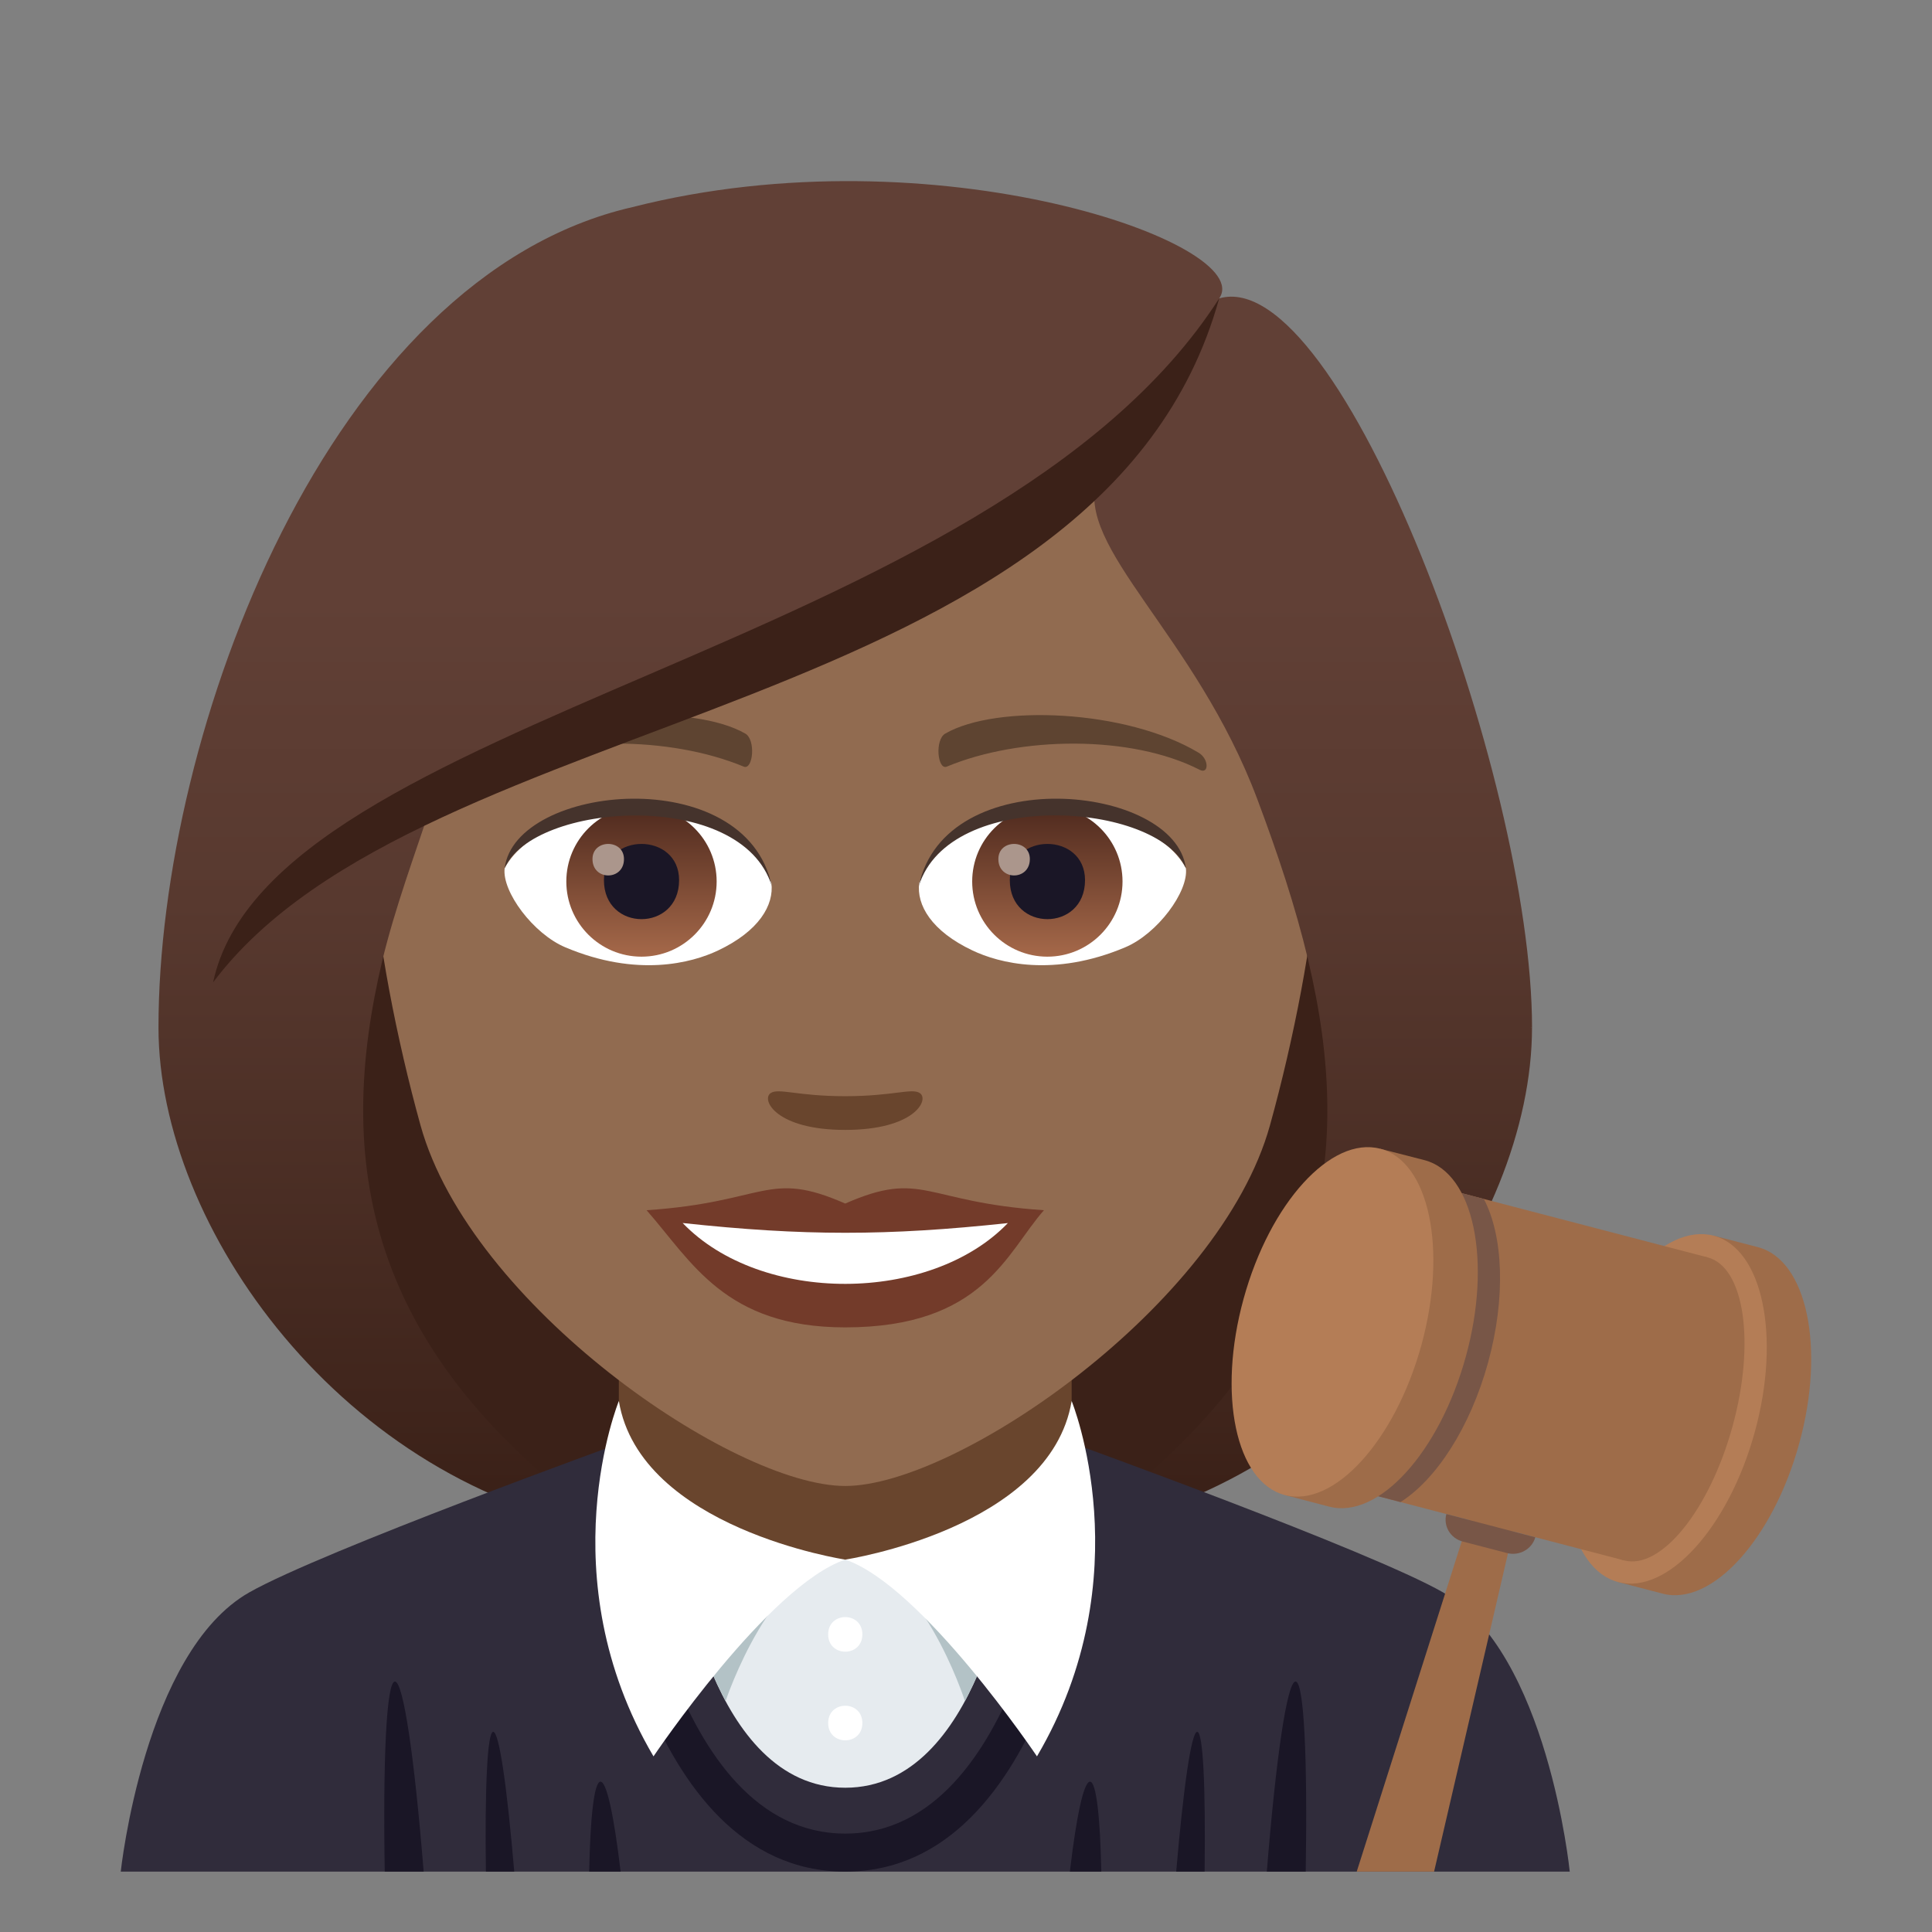 <?xml version="1.0" encoding="utf-8"?>
<!-- Generator: Adobe Illustrator 15.0.0, SVG Export Plug-In . SVG Version: 6.00 Build 0)  -->
<!DOCTYPE svg PUBLIC "-//W3C//DTD SVG 1.1//EN" "http://www.w3.org/Graphics/SVG/1.1/DTD/svg11.dtd">
<svg version="1.1" id="Layer_1" xmlns:x="http://ns.adobe.com/Extensibility/1.0/" xmlns:i="http://ns.adobe.com/AdobeIllustrator/10.0/" xmlns:graph="http://ns.adobe.com/Graphs/1.0/"
	 xmlns="http://www.w3.org/2000/svg" xmlns:xlink="http://www.w3.org/1999/xlink" xmlns:a="http://ns.adobe.com/AdobeSVGViewerExtensions/3.0/"
	 x="0px" y="0px" width="64px" height="64px" viewBox="0 0 64 64" enable-background="new 0 0 64 64" xml:space="preserve">
<rect x="0" y="0" width="64" height="64" fill="#808080" stroke="none"/>
<path fill="#3B2118" d="M35.582,50.742c15.168-6.066,13.652-20.476,13.652-20.476H6.768c0,0-1.518,14.41,13.648,20.476
	c0,0,3.035,0.758,7.582,0.758C32.551,51.5,35.582,50.742,35.582,50.742z"/>
<linearGradient id="SVGID_1_" gradientUnits="userSpaceOnUse" x1="43.166" y1="51.498" x2="43.166" y2="6.114">
	<stop  offset="0.05" style="stop-color:#3B2118"/>
	<stop  offset="0.112" style="stop-color:#40251C"/>
	<stop  offset="0.476" style="stop-color:#58392F"/>
	<stop  offset="0.7" style="stop-color:#614036"/>
	<a:midPointStop  offset="0.05" style="stop-color:#3B2118"/>
	<a:midPointStop  offset="0.4" style="stop-color:#3B2118"/>
	<a:midPointStop  offset="0.7" style="stop-color:#614036"/>
</linearGradient>
<path fill="url(#SVGID_1_)" d="M43.334,31.804c1.551,6.532,0.732,12.999-7.752,18.938c9.102-1.518,15.168-10.111,15.168-16.705
	L43.334,31.804z"/>
<linearGradient id="SVGID_2_" gradientUnits="userSpaceOnUse" x1="1767.979" y1="51.498" x2="1767.979" y2="6.114" gradientTransform="matrix(-1 0 0 1 1780.814 0)">
	<stop  offset="0.05" style="stop-color:#3B2118"/>
	<stop  offset="0.112" style="stop-color:#40251C"/>
	<stop  offset="0.476" style="stop-color:#58392F"/>
	<stop  offset="0.7" style="stop-color:#614036"/>
	<a:midPointStop  offset="0.05" style="stop-color:#3B2118"/>
	<a:midPointStop  offset="0.4" style="stop-color:#3B2118"/>
	<a:midPointStop  offset="0.7" style="stop-color:#614036"/>
</linearGradient>
<path fill="url(#SVGID_2_)" d="M12.668,31.804c-1.553,6.532-0.734,12.999,7.75,18.938C11.317,49.225,5.25,40.631,5.25,34.037
	L12.668,31.804z"/>
<path fill="#302C3B" d="M8.254,52.752c2.402-1.365,12.363-4.969,12.363-4.969h14.839c0,0,9.955,3.596,12.344,4.965
	C51.27,54.732,52,62,52,62H4C4,62,4.774,54.729,8.254,52.752z"/>
<polygon fill="#69452D" points="20.5,49.947 28,54.779 35.5,49.947 35.5,41.912 20.5,41.912 "/>
<path fill="#1A1626" d="M39.66,57.369c-0.193-0.01-0.457,1.83-0.697,4.631h0.941C39.939,59.219,39.857,57.381,39.66,57.369"/>
<path fill="#1A1626" d="M13.079,55.703c-0.277,0.018-0.396,2.582-0.334,6.297h1.289C13.733,58.256,13.364,55.688,13.079,55.703"/>
<path fill="#1A1626" d="M36.482,62c-0.037-1.811-0.166-2.967-0.371-2.98c-0.209-0.014-0.455,1.148-0.67,2.98H36.482z"/>
<path fill="#1A1626" d="M42.92,55.703c-0.283-0.016-0.654,2.553-0.955,6.297h1.289C43.316,58.285,43.199,55.721,42.92,55.703"/>
<path fill="#1A1626" d="M16.336,57.369c-0.193,0.012-0.277,1.85-0.24,4.631h0.939C16.797,59.199,16.536,57.359,16.336,57.369"/>
<path fill="#1A1626" d="M19.889,59.02c-0.207,0.014-0.336,1.17-0.371,2.98h1.041C20.342,60.168,20.098,59.006,19.889,59.02"/>
<path fill="#1A1626" d="M28,62c-6.836,0-8.127-11.402-8.178-11.889l1.082-0.152C20.917,50.066,22.129,60.74,28,60.74
	c5.871,0,7.082-10.674,7.093-10.781l1.082,0.152C36.125,50.598,34.832,62,28,62"/>
<path fill="#E6EBEF" d="M28,51.664h-5.455c0,0,0.99,7.557,5.455,7.557s5.453-7.557,5.453-7.557H28z"/>
<path fill="#B3C2C6" d="M24.036,56.35c0,0,1.559-4.686,3.988-4.686s3.941,4.686,3.941,4.686s1.488-2.797,1.488-4.686H22.545
	C22.545,51.664,22.692,53.766,24.036,56.35"/>
<path fill="#FFFFFF" d="M35.5,46.41c-0.705,4.225-7.5,5.254-7.5,5.254c2.545,0.861,6.351,6.518,6.351,6.518
	C37.865,52.213,35.5,46.41,35.5,46.41z"/>
<path fill="#FFFFFF" d="M20.5,46.41c0.703,4.225,7.5,5.254,7.5,5.254c-2.547,0.861-6.352,6.518-6.352,6.518
	C18.135,52.213,20.5,46.41,20.5,46.41z"/>
<path fill="#FFFFFF" d="M27.434,57.078c0,0.764,1.133,0.764,1.133,0S27.434,56.314,27.434,57.078z"/>
<path fill="#FFFFFF" d="M27.434,54.141c0,0.764,1.133,0.764,1.133,0S27.434,53.377,27.434,54.141z"/>
<polygon fill="#9E6C49" points="47.506,62 50.133,50.686 48.662,50.303 44.943,62 "/>
<path fill="#9E6C49" d="M58.236,41.314l-1.473-0.381l-0.215,0.773c-1.152,0.764-2.254,2.457-2.836,4.576
	c-0.586,2.127-0.5,4.131,0.105,5.352l-0.213,0.773l1.473,0.385c1.627,0.424,3.65-1.799,4.523-4.969
	C60.475,44.656,59.861,41.74,58.236,41.314"/>
<path fill="#B47D56" d="M58.129,47.439c-0.871,3.17-2.896,5.395-4.523,4.969c-1.625-0.424-2.238-3.336-1.365-6.506
	c0.871-3.168,2.896-5.393,4.523-4.969C58.389,41.357,59.002,44.268,58.129,47.439"/>
<polygon fill="#9E6C49" points="53.803,51.691 43.496,49.002 46.258,38.961 56.566,41.652 "/>
<path fill="#785647" d="M46.242,39.016l-2.732,9.93c0.014,0.021,0.023,0.047,0.033,0.068l2.85,0.744
	c1.176-0.742,2.307-2.463,2.902-4.623c0.594-2.162,0.498-4.203-0.141-5.418l-2.85-0.748C46.283,38.986,46.264,39.004,46.242,39.016"
	/>
<path fill="#9E6C49" d="M47.191,38.432l-1.475-0.379l-0.211,0.773c-1.152,0.762-2.254,2.457-2.84,4.576
	c-0.582,2.125-0.498,4.129,0.109,5.35l-0.213,0.773l1.473,0.385c1.627,0.424,3.65-1.799,4.523-4.969
	C49.43,41.773,48.818,38.857,47.191,38.432"/>
<path fill="#B47D56" d="M47.086,44.557c-0.873,3.17-2.896,5.395-4.523,4.969c-1.627-0.424-2.24-3.336-1.367-6.504
	c0.871-3.17,2.896-5.396,4.523-4.969C47.346,38.477,47.955,41.387,47.086,44.557"/>
<path fill="#9E6C49" d="M57.393,47.248c-0.762,2.773-2.369,4.762-3.59,4.443c-1.219-0.318-1.59-2.824-0.828-5.596
	c0.764-2.773,2.371-4.764,3.592-4.443C57.785,41.969,58.156,44.475,57.393,47.248"/>
<path fill="#785647" d="M50.859,50.924L50.859,50.924c-0.109,0.393-0.529,0.629-0.936,0.523l-1.471-0.383
	c-0.406-0.105-0.648-0.516-0.539-0.91L50.859,50.924z"/>
<path fill="#916B50" d="M28,8.276c-11.004,0-16.305,8.962-15.643,20.485c0.135,2.315,0.779,5.657,1.574,8.52
	C15.583,43.232,24.292,49.225,28,49.225c3.707,0,12.416-5.992,14.068-11.943c0.795-2.863,1.439-6.205,1.576-8.52
	C44.305,17.238,39.008,8.276,28,8.276z"/>
<path fill="#733B2A" d="M27.999,39.869c-2.578-1.133-2.598-0.045-6.58,0.221c1.494,1.699,2.596,3.881,6.58,3.881
	c4.574,0,5.345-2.479,6.583-3.881C30.598,39.824,30.581,38.736,27.999,39.869z"/>
<path fill="#FFFFFF" d="M22.614,40.514c2.6,2.705,8.205,2.67,10.773,0.002C29.385,40.945,26.618,40.945,22.614,40.514z"/>
<path fill="#5E4431" d="M39.693,24.927c-2.391-1.425-6.68-1.601-8.375-0.629c-0.359,0.196-0.264,1.226,0.047,1.097
	c2.419-1.008,6.109-1.058,8.38,0.108C40.049,25.657,40.057,25.134,39.693,24.927z"/>
<path fill="#5E4431" d="M16.305,24.927c2.391-1.425,6.68-1.601,8.379-0.629c0.361,0.196,0.264,1.226-0.049,1.097
	c-2.422-1.008-6.105-1.06-8.379,0.108C15.95,25.657,15.944,25.134,16.305,24.927z"/>
<path fill="#69452D" d="M30.475,36.213c-0.264-0.184-0.877,0.1-2.477,0.1c-1.596,0-2.211-0.283-2.473-0.1
	c-0.314,0.221,0.186,1.217,2.473,1.217C30.288,37.43,30.79,36.436,30.475,36.213z"/>
<path id="Path_2615_" fill="#FFFFFF" d="M25.553,29.25c0.092,0.727-0.402,1.591-1.771,2.238c-0.869,0.411-2.678,0.896-5.055-0.107
	c-1.064-0.448-2.104-1.847-2.01-2.62C18.006,26.333,24.346,25.977,25.553,29.25z"/>
<linearGradient id="Oval_1_" gradientUnits="userSpaceOnUse" x1="-425.188" y1="477.44" x2="-425.188" y2="478.199" gradientTransform="matrix(6.57 0 0 -6.57 2814.78 3168.528)">
	<stop  offset="0" style="stop-color:#A6694A"/>
	<stop  offset="1" style="stop-color:#4F2A1E"/>
	<a:midPointStop  offset="0" style="stop-color:#A6694A"/>
	<a:midPointStop  offset="0.5" style="stop-color:#A6694A"/>
	<a:midPointStop  offset="1" style="stop-color:#4F2A1E"/>
</linearGradient>
<circle id="Oval_400_" fill="url(#Oval_1_)" cx="21.25" cy="29.201" r="2.49"/>
<path id="Path_2614_" fill="#1A1626" d="M20.006,29.156c0,1.723,2.49,1.723,2.49,0C22.497,27.556,20.006,27.556,20.006,29.156z"/>
<path id="Path_2613_" fill="#AB968C" d="M19.627,28.458c0,0.723,1.043,0.723,1.043,0C20.67,27.789,19.627,27.789,19.627,28.458z"/>
<path id="Path_2612_" fill="#45332C" d="M25.565,29.346c-1.012-3.251-7.908-2.771-8.848-0.585
	C17.065,25.962,24.702,25.223,25.565,29.346z"/>
<path id="Path_2611_" fill="#FFFFFF" d="M30.45,29.25c-0.094,0.727,0.4,1.591,1.77,2.238c0.869,0.411,2.677,0.896,5.054-0.107
	c1.066-0.448,2.104-1.847,2.01-2.62C37.996,26.333,31.655,25.977,30.45,29.25z"/>
<linearGradient id="Oval_2_" gradientUnits="userSpaceOnUse" x1="-425.84" y1="477.44" x2="-425.84" y2="478.199" gradientTransform="matrix(6.57 0 0 -6.57 2832.511 3168.528)">
	<stop  offset="0" style="stop-color:#A6694A"/>
	<stop  offset="1" style="stop-color:#4F2A1E"/>
	<a:midPointStop  offset="0" style="stop-color:#A6694A"/>
	<a:midPointStop  offset="0.5" style="stop-color:#A6694A"/>
	<a:midPointStop  offset="1" style="stop-color:#4F2A1E"/>
</linearGradient>
<circle id="Oval_399_" fill="url(#Oval_2_)" cx="34.695" cy="29.201" r="2.49"/>
<path id="Path_2610_" fill="#1A1626" d="M33.451,29.156c0,1.723,2.492,1.723,2.492,0C35.943,27.556,33.451,27.556,33.451,29.156z"/>
<path id="Path_2609_" fill="#AB968C" d="M33.072,28.458c0,0.723,1.043,0.723,1.043,0C34.115,27.789,33.072,27.789,33.072,28.458z"/>
<path id="Path_2608_" fill="#45332C" d="M30.438,29.346c1.012-3.249,7.902-2.784,8.845-0.585
	C38.934,25.962,31.299,25.223,30.438,29.346z"/>
<linearGradient id="SVGID_3_" gradientUnits="userSpaceOnUse" x1="28" y1="51.497" x2="28" y2="6.113">
	<stop  offset="0.05" style="stop-color:#3B2118"/>
	<stop  offset="0.112" style="stop-color:#40251C"/>
	<stop  offset="0.476" style="stop-color:#58392F"/>
	<stop  offset="0.7" style="stop-color:#614036"/>
	<a:midPointStop  offset="0.05" style="stop-color:#3B2118"/>
	<a:midPointStop  offset="0.4" style="stop-color:#3B2118"/>
	<a:midPointStop  offset="0.7" style="stop-color:#614036"/>
</linearGradient>
<path fill="url(#SVGID_3_)" d="M40.387,9.884c1.256-1.794-9.388-5.582-19.437-3.023C10.911,9.16,5.25,24.201,5.25,34.037
	c0.898,0.713,6.396-1.064,7.418-2.233c0.416-1.721,1.07-3.492,1.682-5.328c7.539-4.365,16.07-5.393,21.992-10.617
	c-0.758,2.275,3.256,5.145,5.309,10.617c0.666,1.775,1.262,3.554,1.684,5.328c1.674,1.542,5.014,2.268,7.416,2.233
	C50.75,25.717,44.41,8.723,40.387,9.884z"/>
<path fill="#3B2118" d="M7.059,32.542c6.943-9.247,29.437-8.62,33.328-22.657C32.834,21.666,8.956,23.653,7.059,32.542z"/>
</svg>
